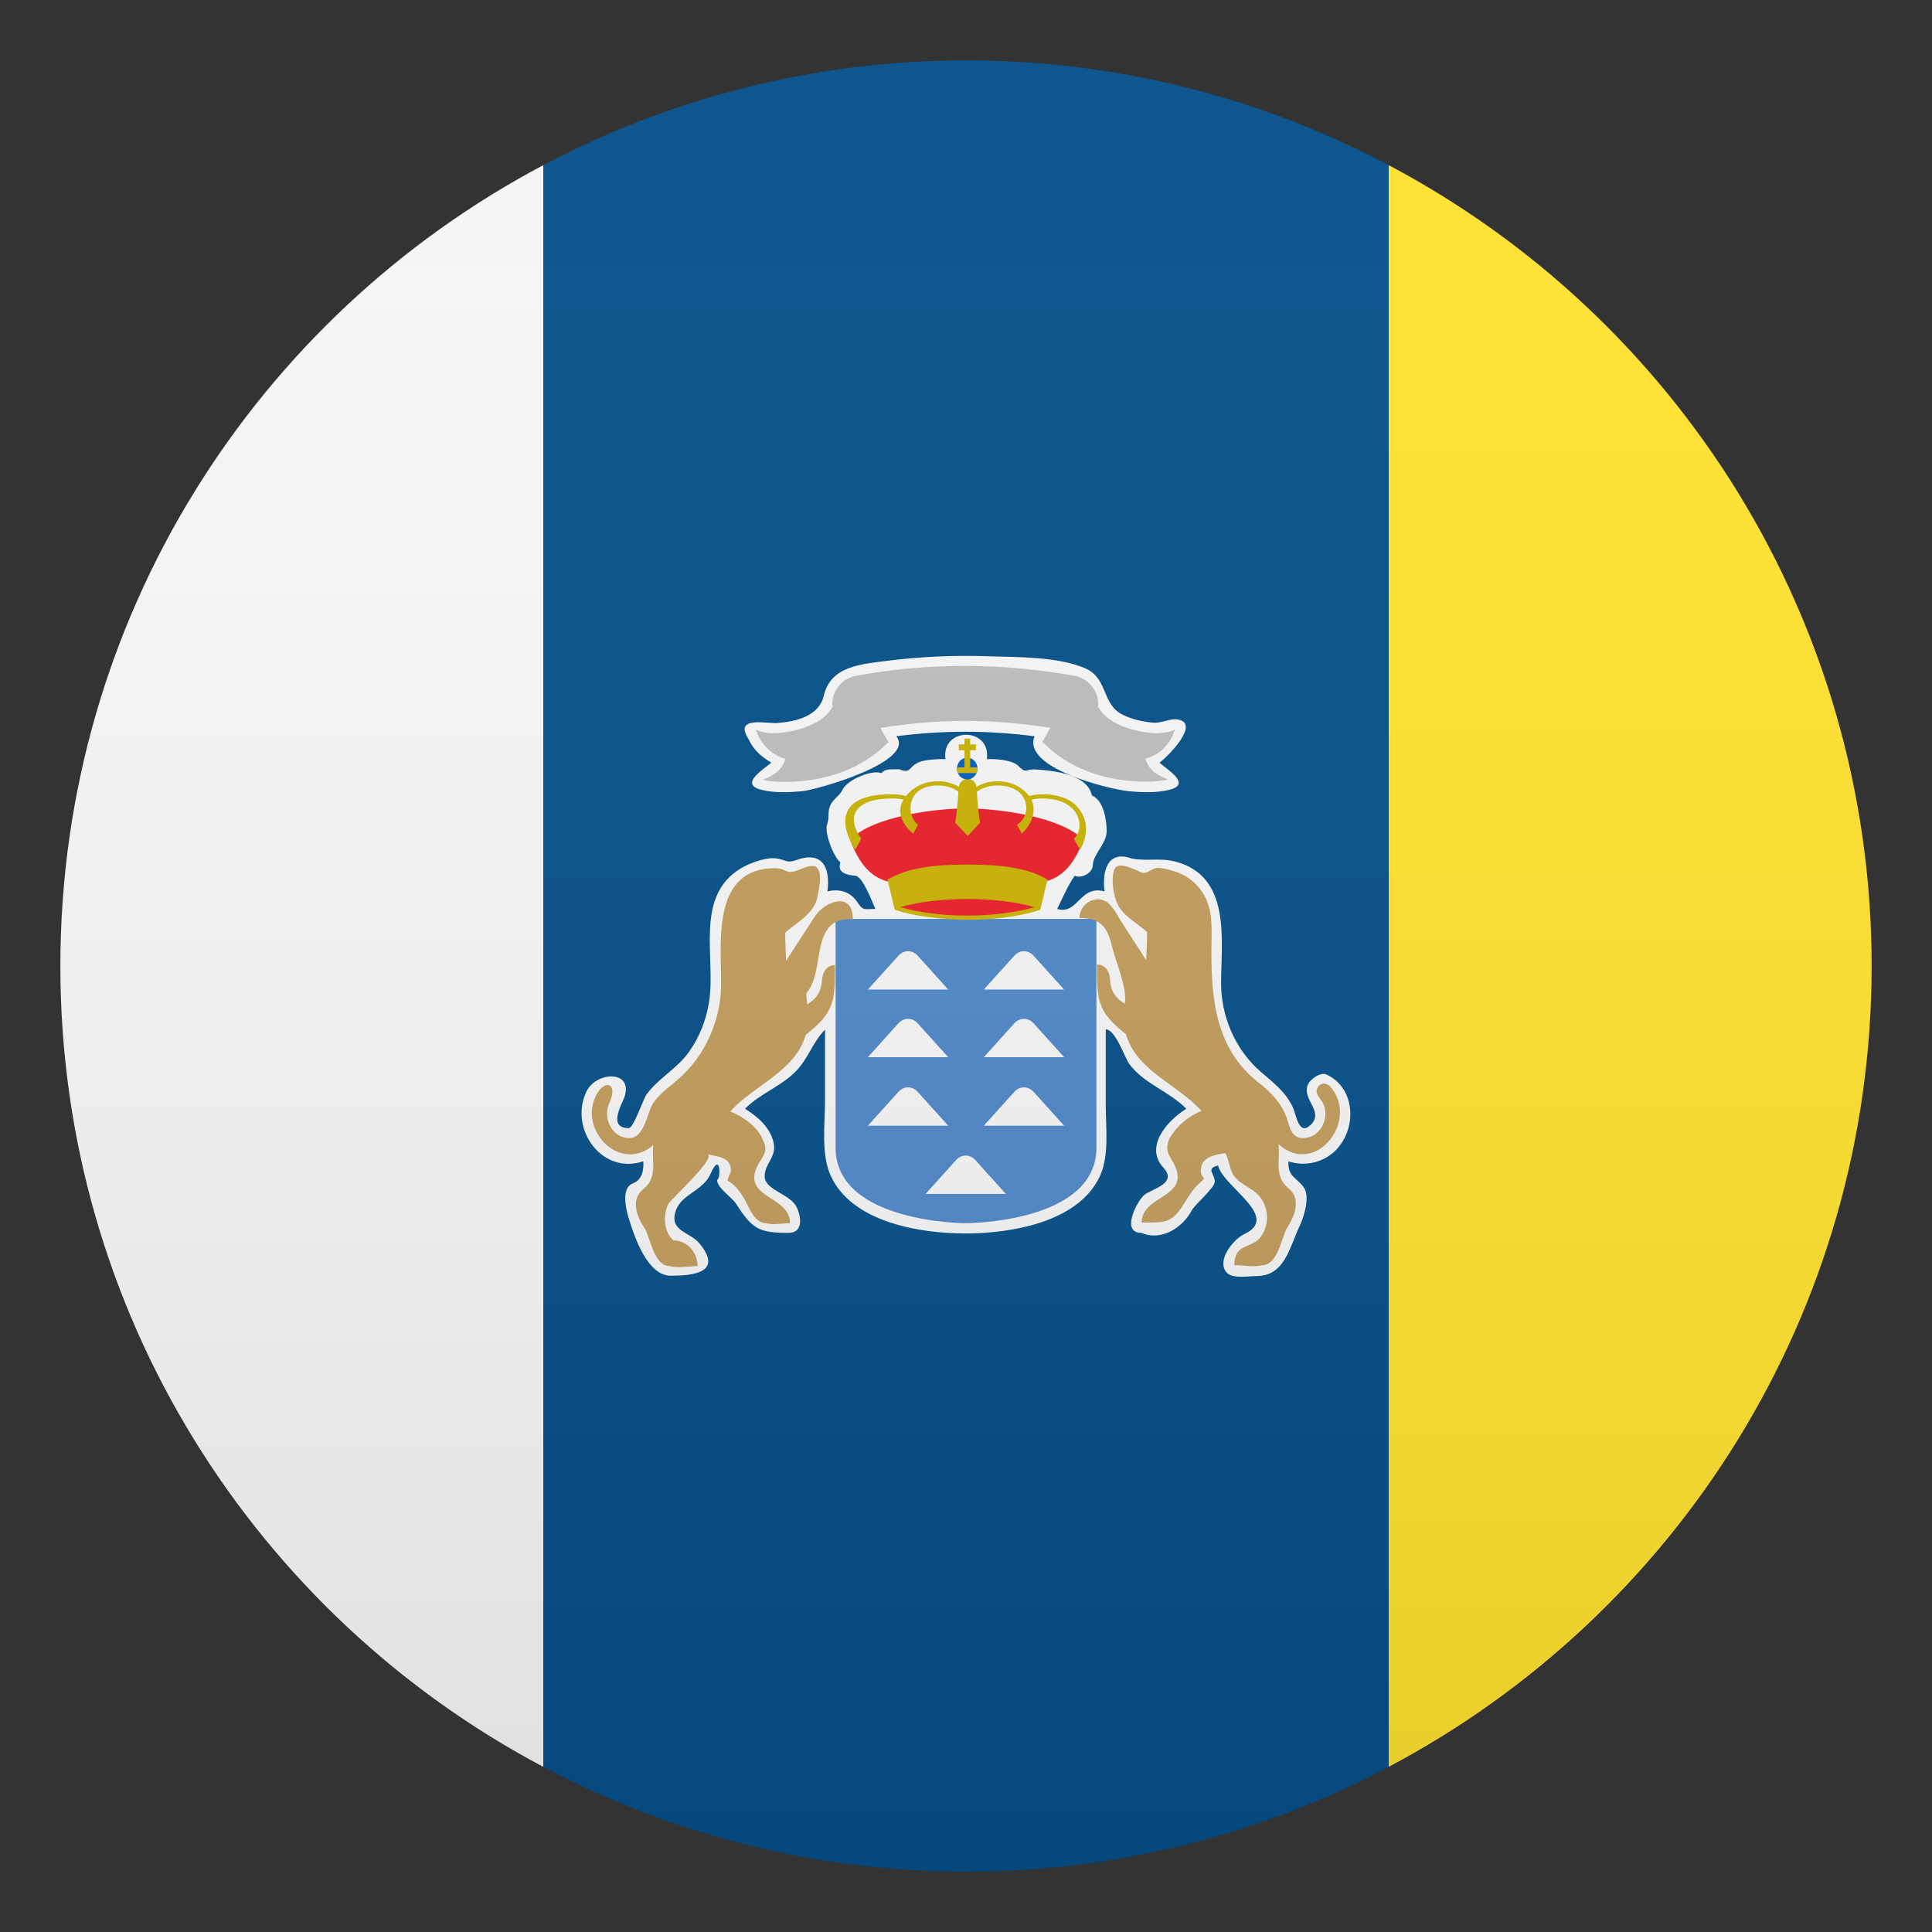 <svg enable-background="new 0 0 64 64" height="64" viewBox="0 0 64 64" width="64" xmlns="http://www.w3.org/2000/svg" xmlns:xlink="http://www.w3.org/1999/xlink"><rect x="0" y="0" width="64" height="64" fill="#333333" stroke="none"/><linearGradient id="a" gradientUnits="userSpaceOnUse" x1="32" x2="32" y1="62" y2="2"><stop offset="0" stop-color="#1a1a1a"/><stop offset=".102" stop-color="#393939" stop-opacity=".949"/><stop offset=".347" stop-color="#7f7f7f" stop-opacity=".826"/><stop offset=".569" stop-color="#b6b6b6" stop-opacity=".716"/><stop offset=".758" stop-color="#dedede" stop-opacity=".621"/><stop offset=".908" stop-color="#f6f6f6" stop-opacity=".546"/><stop offset="1" stop-color="#fff" stop-opacity=".5"/></linearGradient><path d="m2 32c0 11.51 6.49 21.5 16 26.53v-53.06c-9.51 5.03-16 15.02-16 26.53z" fill="#f5f5f5"/><path d="m62 32c0-11.51-6.49-21.5-16-26.53v53.06c9.51-5.03 16-15.02 16-26.53z" fill="#ffe12c"/><path d="m32 2c-5.06 0-9.82 1.26-14 3.47v53.06c4.18 2.21 8.94 3.47 14 3.47s9.82-1.26 14-3.47v-53.06c-4.18-2.21-8.94-3.47-14-3.47z" fill="#014d87"/><path d="m44.28 38.07c.69-.74.6-2.06-.35-2.48-.2-.08-.54.17-.61.35-.19.48.53.87.12 1.3s-.5-.3-.6-.53c-.24-.53-.64-.83-1.07-1.2-.86-.74-1.33-1.86-1.32-2.98.01-1.43.32-3.48-1.48-3.98-.54-.15-.96-.01-1.48-.11-.79-.29-.99.4-.9 1.09-.82-.23-.88.79-1.57.58.18-.36.35-.77.58-1.1.22.11.6-.1.6-.34 0-.36.46-.73.46-1.13 0-.36-.09-1.02-.49-1.19-.15-.71-1.27-.82-1.85-.86-.37-.03-.3.17-.6-.13-.2-.19-.78-.23-1.03-.21.15-1.08-1.52-1.08-1.37 0-.17-.02-.7.02-.86.09-.42.19-.25.4-.69.24-.21.02-.43-.04-.57.13-.33-.12-1.13.22-1.29.55-.11.23-.32.3-.42.55-.08.23-.01.38-.09.59-.1.29.21 1.08.44 1.27-.12.35.23.42.49.44s.57.9.67 1.1c-.35 0-.41.07-.59-.21-.23-.36-.6-.47-1-.37.11-.85-.21-1.34-1.03-1.04-.35.13-.37-.04-.73-.06-.33-.02-.83.17-1.1.33-1.56.93-.83 2.95-1.06 4.42-.09.6-.32 1.18-.67 1.67-.39.55-1 .86-1.4 1.4-.12.17-.43 1.12-.59 1.12-.68 0-.27-.71-.16-.99.36-.93-.91-.92-1.25-.21-.57 1.22.51 2.76 1.89 2.3.02.3-.04.62-.36.74-.38.15-.21.86-.13 1.12.19.63.62 1.93 1.4 1.93.7 0 1.76-.09.95-1.07-.33-.4-1.04-.4-.77-1.12.2-.52.9-.63 1.14-1.19.35-.79.33.23.22.19-.05.24.49.6.62.8.54.84.75.97 1.74.97.5 0 .42-.54.27-.85-.21-.44-1.06-.57-1.06-1.02s.42-.64.29-1.15c-.13-.49-.52-.83-.94-1.09.5-.51 1.2-.74 1.69-1.25.41-.42.55-.96.96-1.37v2.35c0 .78-.14 1.76.19 2.49.7 1.54 2.95 1.91 4.46 1.91s3.76-.37 4.46-1.91c.31-.69.19-1.58.19-2.31 0-.85 0-1.7 0-2.54.33 0 .63.96.79 1.16.49.65 1.31.89 1.88 1.47-.61.37-1.42 1.26-.75 1.96.46.52-.39.69-.64.89-.24.2-.8 1.26-.1 1.26.68.29 1.37-.19 1.66-.73.12-.23.77-.75.77-.97 0-.26-.31-.43.11-.53.17.71 2.09 1.7.87 2.27-.35.16-.96.89-.57 1.29.2.2.74.1.98.1.92 0 1.08-.93 1.41-1.63.14-.29.38-1 .14-1.32-.26-.34-.52-.34-.5-.85.57.19 1.2.03 1.6-.4.3-.32 0 0 0 0zm-19.48-13.58c.15.34.43.59.75.77-.16.17-1.14.72-.3.91.43.1.89.08 1.32.04.47-.04 3.79-.98 3.12-1.82 1.53-.2 3.05-.2 4.58 0-.42 1.05 2.45 1.75 3.12 1.82.43.04.89.06 1.32-.04.84-.19-.14-.73-.3-.91.2-.12 1.42-1.32.58-1.43-.25-.03-.51.13-.78.11-.35-.03-.72-.11-1.03-.27-.69-.34-.47-1.22-1.25-1.54-.91-.38-2.2-.36-3.18-.39-1.12-.04-2.25.01-3.36.15-.83.11-1.87.16-2.1 1.15-.15.67-.89.86-1.53.91-.36.03-1.47-.25-.96.54.16.34 0 0 0 0z" fill="#f5f5f5"/><path d="m27.67 30.44h8.65v7.58c0 2.5-4.32 2.5-4.32 2.5s-4.32 0-4.32-2.5v-7.58z" fill="#4c86c7"/><g fill="#f5f5f5"><path d="m31.41 32.78-1.01-1.12c-.18-.2-.46-.2-.64 0l-1.01 1.12z"/><path d="m31.41 35.02-1.01-1.12c-.18-.2-.46-.2-.64 0l-1.01 1.12z"/><path d="m31.41 37.29-1.01-1.12c-.18-.2-.46-.2-.64 0l-1.01 1.12z"/><path d="m33.32 39.55-1.01-1.12c-.18-.2-.46-.2-.64 0l-1.01 1.12z"/><path d="m35.25 32.78-1.01-1.12c-.18-.2-.46-.2-.64 0l-1.01 1.12z"/><path d="m35.25 35.02-1.01-1.12c-.18-.2-.46-.2-.64 0l-1.01 1.12z"/><path d="m35.25 37.29-1.01-1.12c-.18-.2-.46-.2-.64 0l-1.01 1.12z"/></g><path d="m38.85 24.35.07-.18c-.17.08-.37.11-.57.12-.41.01-1.63-.19-1.96-.87l-.03.02.02-.11c0-.46-.33-.85-.77-.94h-.01c-1.17-.21-2.37-.33-3.6-.33h-.05c-1.23 0-2.43.11-3.6.33h-.01c-.44.09-.77.47-.77.94l.02.1-.02-.01c-.34.68-1.55.88-1.96.87-.2 0-.39-.04-.57-.12l.07.18c.17.38.51.68.91.79-.13.41-.43.56-.75.69.35.11 2.64.3 4.13-1.22l.04-.01-.01-.02-.01-.01-.22-.39-.03-.07c.91-.14 1.84-.23 2.79-.23h.04c.96 0 1.89.09 2.8.23l-.04.06-.22.39-.01.01-.01.02.04.01c1.49 1.52 3.77 1.33 4.13 1.22-.32-.13-.62-.27-.75-.69.41-.1.74-.39.91-.78z" fill="#bcbcbc"/><path d="m26.71 32.9c.34-.38.36-1.07.47-1.54.16-.69.44-.92 1.07-.92 0-.94-.93-.58-1.25-.09s-.64.98-.96 1.48c-.01-.31-.03-.62-.03-.93.39-.36.96-.62 1.07-1.19.04-.24.19-.81-.04-.99-.14-.11-.51.07-.64.12-.38.13-.36-.08-.73-.08-2.07 0-1.79 2.39-1.78 3.77.01 1.15-.45 2.29-1.28 3.09-.33.32-.71.54-.97.92-.21.32-.29 1.16-.79 1.16-.58 0-.89-.66-.67-1.15.34-.72-.22-.84-.49-.14-.44 1.16.92 2.43 1.95 1.52-.06.52.16 1.07-.33 1.46-.42.34-.24.89.07 1.34.17.35.31 1.21.8 1.21.25.08.66 0 .93 0 0-.44-.34-.85-.8-.85-.33-.28-.35-.85-.17-1.21.06-.13 1.65-1.57 1.28-1.64.24.05.65.07.76.35.1.27-.05.29-.08.52.2.1.36.3.48.48.21.29.36.93.8.93.22.07.56 0 .79 0 0-.9-1.51-.82-1.12-1.81.13-.34.46-.53.22-.95-.15-.42-.68-.79-1.08-.94.79-.88 2.16-1.33 2.5-2.54.98-.76.97-1.17.97-2.31-.29 0-.41.25-.43.49-.02.37-.16.61-.49.81-.01-.12-.03-.24-.03-.37z" fill="#c09b5a"/><path d="m44.04 35.97c-.12-.1-.24-.1-.35 0-.2.21.05.41.14.58.23.49-.09 1.15-.67 1.15-.4 0-.44-.4-.54-.68-.16-.45-.45-.75-.8-1.06-1.52-1.1-1.7-2.77-1.69-4.49 0-.64.08-1.31-.28-1.88-.22-.35-.56-.62-.96-.73-.17-.05-.36-.11-.54-.11-.21 0-.35.23-.54.15-.2-.08-.79-.41-.9-.09-.11.31-.03.85.11 1.14.2.41.66.63.98.93 0 .31-.02.62-.03.93-.29-.45-.58-.9-.87-1.35-.08-.13-.16-.31-.27-.41-.34-.51-1.07-.2-1.07.36.63 0 .91.23 1.07.92.13.55.52 1.39.43 1.92-.33-.2-.47-.44-.49-.81-.01-.24-.14-.49-.43-.49 0 1.14-.02 1.55.96 2.31.34 1.21 1.71 1.66 2.5 2.54-.45.18-.83.51-1.07.93-.18.48.07.57.22.96.38 1-1.13.91-1.13 1.81.83 0 1.02.02 1.46-.72.13-.21.27-.42.46-.59.29-.25.04-.1.04-.4 0-.47.42-.52.8-.59.06-.01.18.58.26.7.23.36.64.43.89.74.33.41.32 1.03-.04 1.42-.35.3-.8.18-.8.85.27 0 .67.08.93 0 .49 0 .63-.87.8-1.21.3-.45.48-1 .06-1.34-.49-.4-.26-.94-.33-1.46 1.23 1.12 2.73-.82 1.69-1.93-.1-.1.48.51 0 0z" fill="#c09b5a"/><path d="m32.01 26.78c1.03 0 3.12.26 3.88 1.04-.8 2.13-2.12 1.26-3.86 1.26-1.75 0-3.07.88-3.87-1.26.75-.78 2.82-1.04 3.85-1.04z" fill="#e81c27"/><path d="m34.7 29.14c-.67-.41-1.61-.5-2.65-.5s-1.97.09-2.65.5l.24 1c.61.2 1.46.32 2.41.33.95 0 1.8-.13 2.41-.33z" fill="#c8b100"/><path d="m35.6 26.64c-.21-.2-.62-.33-1.04-.33-.17 0-.33.02-.47.06.02.03-.3-.49-1.05-.49-.27 0-.51.07-.7.19v-.04c-.03-.13-.14-.23-.28-.23s-.26.1-.29.23v.04c-.19-.12-.43-.19-.7-.19-.74 0-1.08.52-1.05.49-.15-.04-.31-.06-.48-.06-2.49 0-1.21 1.84-1.21 1.84l.2-.37c-.58-.83-.08-1.33 1.01-1.33.14 0 .27.01.39.04-.37.61.32 1.12.32 1.12l.16-.29c-.39-.27-.42-1.3.66-1.3.27 0 .51.08.68.21-.01.06-.06.86-.11 1.02l.42.44.41-.44c-.05-.16-.11-.96-.11-1.02.17-.13.41-.21.68-.21 1.11 0 1.15 1.02.65 1.3l.16.29s.59-.51.32-1.12c.12-.03.25-.04.39-.04 1.29.02 1.38 1.05 1.01 1.33l.21.37c-.01 0 .55-.82-.18-1.51z" fill="#c8b100"/><path d="m31.7 25.46c0-.2.15-.36.34-.36s.34.16.34.36-.15.36-.34.36-.34-.16-.34-.36" fill="#005bbf"/><path d="m31.95 24.47v.19h-.19v.19h.19v.27.3h-.24l-.01.05.02.14h.63.01l.02-.14-.01-.05h-.23v-.3-.27h.19v-.19h-.19v-.19z" fill="#c8b100"/><path d="m32.04 30.33c-.86 0-1.63-.11-2.22-.28.59-.17 1.37-.27 2.22-.27.86 0 1.64.1 2.23.27-.59.17-1.37.28-2.23.28" fill="#e81c27"/><circle cx="32" cy="32" fill="url(#a)" opacity=".1" r="30"/></svg>